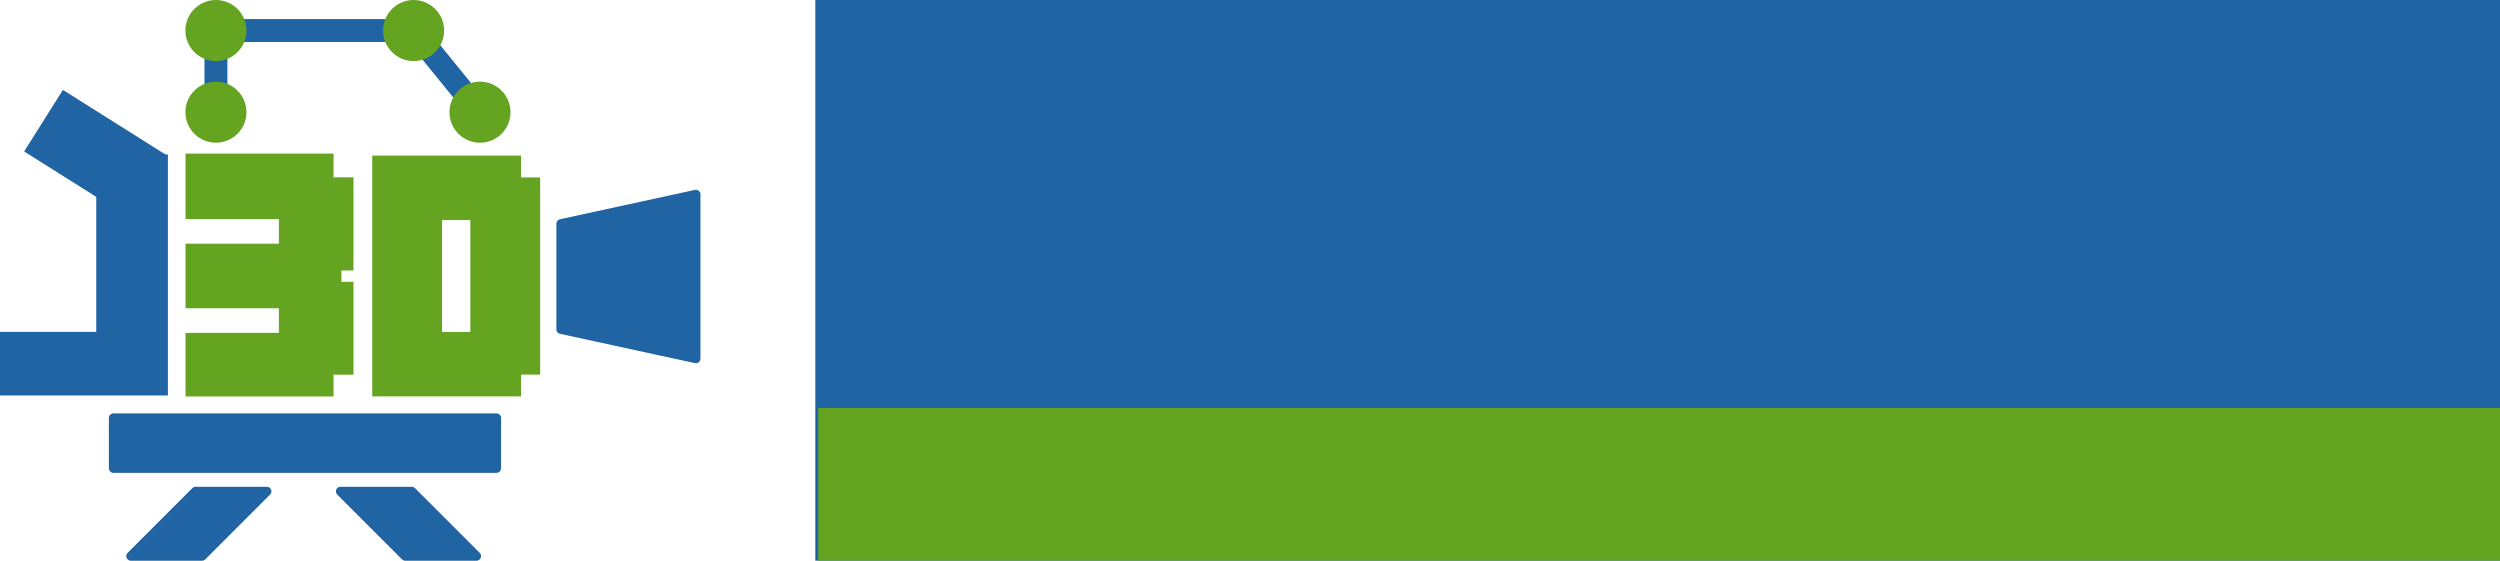 <?xml version="1.0" encoding="UTF-8" standalone="no"?>
<!-- Created with Inkscape (http://www.inkscape.org/) -->

<svg
   xmlns:dc="http://purl.org/dc/elements/1.1/"
   xmlns:cc="http://creativecommons.org/ns#"
   xmlns:rdf="http://www.w3.org/1999/02/22-rdf-syntax-ns#"
   xmlns:svg="http://www.w3.org/2000/svg"
   xmlns="http://www.w3.org/2000/svg"
   xmlns:sodipodi="http://sodipodi.sourceforge.net/DTD/sodipodi-0.dtd"
   xmlns:inkscape="http://www.inkscape.org/namespaces/inkscape"
   width="327.584mm"
   height="73.466mm"
   viewBox="0 0 327.584 73.466"
   version="1.1"
   id="svg8"
   inkscape:version="0.92.5 (2060ec1f9f, 2020-04-08)"
   sodipodi:docname="drawing.svg"
   inkscape:export-filename="/home/timo/Documents/Logo/Banner.png"
   inkscape:export-xdpi="500"
   inkscape:export-ydpi="500">
  <defs
     id="defs2">
    <clipPath
       id="clipPath34"
       clipPathUnits="userSpaceOnUse">
      <path
         id="path32"
         d="M 0,450 H 600 V 0 H 0 Z"
         inkscape:connector-curvature="0" />
    </clipPath>
  </defs>
  <sodipodi:namedview
     id="base"
     pagecolor="#ffffff"
     bordercolor="#666666"
     borderopacity="1.0"
     inkscape:pageopacity="0.0"
     inkscape:pageshadow="2"
     inkscape:zoom="0.7"
     inkscape:cx="579.43478"
     inkscape:cy="222.83569"
     inkscape:document-units="mm"
     inkscape:current-layer="layer1"
     showgrid="false"
     inkscape:snap-bbox="false"
     inkscape:snap-bbox-midpoints="true"
     inkscape:snap-object-midpoints="true"
     inkscape:window-width="1848"
     inkscape:window-height="1016"
     inkscape:window-x="72"
     inkscape:window-y="27"
     inkscape:window-maximized="1" />
  <g
     inkscape:label="Layer 1"
     inkscape:groupmode="layer"
     id="layer1"
     transform="translate(-42.206,-30.5)">
    <path
       style="fill:none;fill-opacity:1;stroke:#2064a4;stroke-width:3;stroke-linecap:butt;stroke-linejoin:miter;stroke-miterlimit:4;stroke-dasharray:none;stroke-opacity:1"
       d="M 70.5,45.2 70.5,34.5"
       id="path963-1"
       inkscape:connector-curvature="0"
       sodipodi:nodetypes="cc"
       inkscape:export-xdpi="500"
       inkscape:export-ydpi="500" />
    <path
       style="fill:none;fill-opacity:1;stroke:#2064a4;stroke-width:3;stroke-linecap:butt;stroke-linejoin:miter;stroke-miterlimit:4;stroke-dasharray:none;stroke-opacity:1"
       d="M 97.4,34.5 H 70.5"
       id="path963-1-8"
       inkscape:connector-curvature="0"
       sodipodi:nodetypes="cc"
       inkscape:export-xdpi="500"
       inkscape:export-ydpi="500" />
    <path
       style="fill:none;fill-opacity:1;stroke:#2064a4;stroke-width:3;stroke-linecap:butt;stroke-linejoin:miter;stroke-miterlimit:4;stroke-dasharray:none;stroke-opacity:1"
       d="M 96.4,34.5 105.1,45.2"
       id="path963"
       inkscape:connector-curvature="0"
       sodipodi:nodetypes="cc"
       inkscape:export-xdpi="500"
       inkscape:export-ydpi="500" />
    <circle
       style="fill:#64a420;fill-opacity:1;stroke:none;stroke-width:0.665;stroke-linecap:butt;stroke-linejoin:round;stroke-miterlimit:4;stroke-dasharray:none;stroke-opacity:1;paint-order:normal"
       id="path815"
       cx="70.5"
       cy="45.2"
       r="4"
       inkscape:export-xdpi="500"
       inkscape:export-ydpi="500" />
    <g
       id="g14"
       transform="matrix(0.329,0,0,-0.353,54.82,73.982)"
       style="stroke-width:1.035"
       inkscape:export-xdpi="500"
       inkscape:export-ydpi="500">
      <path
         inkscape:connector-curvature="0"
         d="M 0,0 V 65.837 H 28.525 V -23.619 H -38.338 V 0 Z"
         style="fill:#2064a4;fill-opacity:1;fill-rule:nonzero;stroke:none;stroke-width:1.035"
         id="path16" />
    </g>
    <g
       id="g18"
       transform="matrix(0.322,0,0,-0.353,78.75,74.113)"
       style="fill:#64a420;fill-opacity:1;stroke-width:1.047"
       inkscape:export-xdpi="500"
       inkscape:export-ydpi="500">
      <path
         inkscape:connector-curvature="0"
         d="M 0,0 V 9.128 H -37.996 V 33.09 H 0 v 9.127 H -37.996 V 66.521 H 22.25 v -8.787 h 8.101 V 23.163 h -4.907 v -4.222 h 4.907 V -15.518 H 22.25 v -8.101 H -37.996 V 0 Z"
         style="fill:#64a420;fill-opacity:1;fill-rule:nonzero;stroke:none;stroke-width:1.047"
         id="path20" />
    </g>
    <path
       inkscape:connector-curvature="0"
       d="m 100.129,73.991 h 3.708 V 59.339 h -3.708 z m 10.347,-23.105 v 2.859 h 2.507 V 79.587 h -2.507 v 2.858 H 90.984 V 50.887 Z"
       style="fill:#64a420;fill-opacity:1;fill-rule:nonzero;stroke:none;stroke-width:0.353"
       id="path22"
       inkscape:export-xdpi="500"
       inkscape:export-ydpi="500" />
    <g
       id="g24"
       transform="matrix(0.353,0,0,-0.353,133.387,77.494)"
       style="fill:#2064a4;fill-opacity:1;stroke:#2064a4;stroke-width:3.402;stroke-miterlimit:4;stroke-dasharray:none;stroke-opacity:1"
       inkscape:export-xdpi="500"
       inkscape:export-ydpi="500">
      <path
         inkscape:connector-curvature="0"
         d="M 0,0 -50.081,10.887 V 50.082 L 0,60.969 Z"
         style="fill:#2064a4;fill-opacity:1;fill-rule:nonzero;stroke:#2064a4;stroke-width:3.402;stroke-linecap:round;stroke-linejoin:round;stroke-miterlimit:4;stroke-dasharray:none;stroke-opacity:1"
         id="path26" />
    </g>
    <path
       inkscape:connector-curvature="0"
       d="M 107.263,91.864 H 57.073 v -6.592 h 50.19 z"
       style="fill:#2064a4;fill-opacity:1;fill-rule:nonzero;stroke:#2064a4;stroke-width:1.2;stroke-linejoin:round;stroke-miterlimit:4;stroke-dasharray:none;stroke-opacity:1"
       id="path44"
       inkscape:export-xdpi="500"
       inkscape:export-ydpi="500" />
    <g
       id="g46"
       transform="matrix(0.353,0,0,-0.353,67.838,94.884)"
       style="fill:#2064a4;fill-opacity:1;stroke:#2064a4;stroke-width:3.402;stroke-linejoin:round;stroke-miterlimit:4;stroke-dasharray:none;stroke-opacity:1"
       inkscape:export-xdpi="500"
       inkscape:export-ydpi="500">
      <path
         inkscape:connector-curvature="0"
         d="M 0,0 -24.044,-24.045 H 2.382 L 26.427,0 Z"
         style="fill:#2064a4;fill-opacity:1;fill-rule:nonzero;stroke:#2064a4;stroke-width:3.402;stroke-linejoin:round;stroke-miterlimit:4;stroke-dasharray:none;stroke-opacity:1"
         id="path48" />
    </g>
    <g
       id="g50"
       transform="matrix(0.353,0,0,-0.353,86.823,94.884)"
       style="fill:#2064a4;fill-opacity:1;stroke:#2064a4;stroke-width:3.402;stroke-linejoin:round;stroke-miterlimit:4;stroke-dasharray:none;stroke-opacity:1"
       inkscape:export-xdpi="500"
       inkscape:export-ydpi="500">
      <path
         inkscape:connector-curvature="0"
         d="M 0,0 24.044,-24.045 H 50.472 L 26.428,0 Z"
         style="fill:#2064a4;fill-opacity:1;fill-rule:nonzero;stroke:#2064a4;stroke-width:3.402;stroke-linejoin:round;stroke-miterlimit:4;stroke-dasharray:none;stroke-opacity:1"
         id="path52" />
    </g>
    <circle
       style="fill:#64a420;fill-opacity:1;stroke:none;stroke-width:3.2;stroke-linecap:butt;stroke-linejoin:round;stroke-miterlimit:4;stroke-dasharray:none;stroke-opacity:1;paint-order:normal"
       id="path815-8"
       cx="105.1"
       cy="45.2"
       r="4"
       inkscape:export-xdpi="500"
       inkscape:export-ydpi="500" />
    <circle
       style="fill:#64a420;fill-opacity:1;stroke:none;stroke-width:3.2;stroke-linecap:butt;stroke-linejoin:round;stroke-miterlimit:4;stroke-dasharray:none;stroke-opacity:1;paint-order:normal"
       id="path815-5"
       cx="70.5"
       cy="34.5"
       r="4"
       inkscape:export-xdpi="500"
       inkscape:export-ydpi="500" />
    <circle
       style="fill:#64a420;fill-opacity:1;stroke:none;stroke-width:0.665;stroke-linecap:butt;stroke-linejoin:round;stroke-miterlimit:4;stroke-dasharray:none;stroke-opacity:1;paint-order:normal"
       id="path815-5-7"
       cx="96.4"
       cy="34.5"
       r="4"
       inkscape:export-xdpi="500"
       inkscape:export-ydpi="500" />
    <rect
       style="fill:#2064a4;fill-opacity:1;stroke:none;stroke-width:1.2;stroke-linecap:round;stroke-linejoin:round;stroke-miterlimit:4;stroke-dasharray:none;stroke-opacity:1;paint-order:normal"
       id="rect1177"
       width="15.902"
       height="9.53"
       x="65.221"
       y="8.892"
       transform="rotate(32.203)"
       inkscape:export-xdpi="500"
       inkscape:export-ydpi="500" />
    <flowRoot
       xml:space="preserve"
       id="flowRoot1247"
       style="font-style:normal;font-weight:normal;font-size:240px;line-height:1.25;font-family:sans-serif;letter-spacing:0px;word-spacing:0px;fill:#1f63a3;fill-opacity:1;stroke:none"
       transform="matrix(0.265,0,0,0.265,-49.589,-0.534)"
       inkscape:export-xdpi="500"
       inkscape:export-ydpi="500"><flowRegion
         id="flowRegion1249"
         style="font-size:240px;fill:#1f63a3;fill-opacity:1"><rect
           id="rect1251"
           width="1088.206"
           height="357.678"
           x="749.533"
           y="98.285"
           style="font-size:240px;fill:#1f63a3;fill-opacity:1" /></flowRegion><flowPara
         id="flowPara1253"
         style="font-style:normal;font-variant:normal;font-weight:normal;font-stretch:normal;font-size:213.333px;font-family:'Liberation Sans';-inkscape-font-specification:'Liberation Sans';letter-spacing:20px">JARVIS</flowPara></flowRoot>    <flowRoot
       xml:space="preserve"
       id="flowRoot1247-7"
       style="font-style:normal;font-weight:normal;font-size:54px;line-height:1.25;font-family:sans-serif;letter-spacing:0px;word-spacing:0px;fill:#64a420;fill-opacity:1;stroke:none"
       transform="matrix(0.265,0,0,0.265,-49.209,57.915)"
       inkscape:export-xdpi="500"
       inkscape:export-ydpi="500"><flowRegion
         id="flowRegion1249-4"
         style="font-size:54px;letter-spacing:0px;fill:#64a420;fill-opacity:1"><rect
           id="rect1251-3"
           width="1164.978"
           height="357.678"
           x="749.533"
           y="98.285"
           style="font-size:54px;letter-spacing:0px;fill:#64a420;fill-opacity:1" /></flowRegion><flowPara
         id="flowPara1253-1"
         style="font-style:normal;font-variant:normal;font-weight:bold;font-stretch:normal;font-size:57.333px;font-family:Ubuntu;-inkscape-font-specification:'Ubuntu Bold';letter-spacing:0px;fill:#64a420;fill-opacity:1">Markerless 3D Motion Capture</flowPara></flowRoot>  </g>
</svg>
